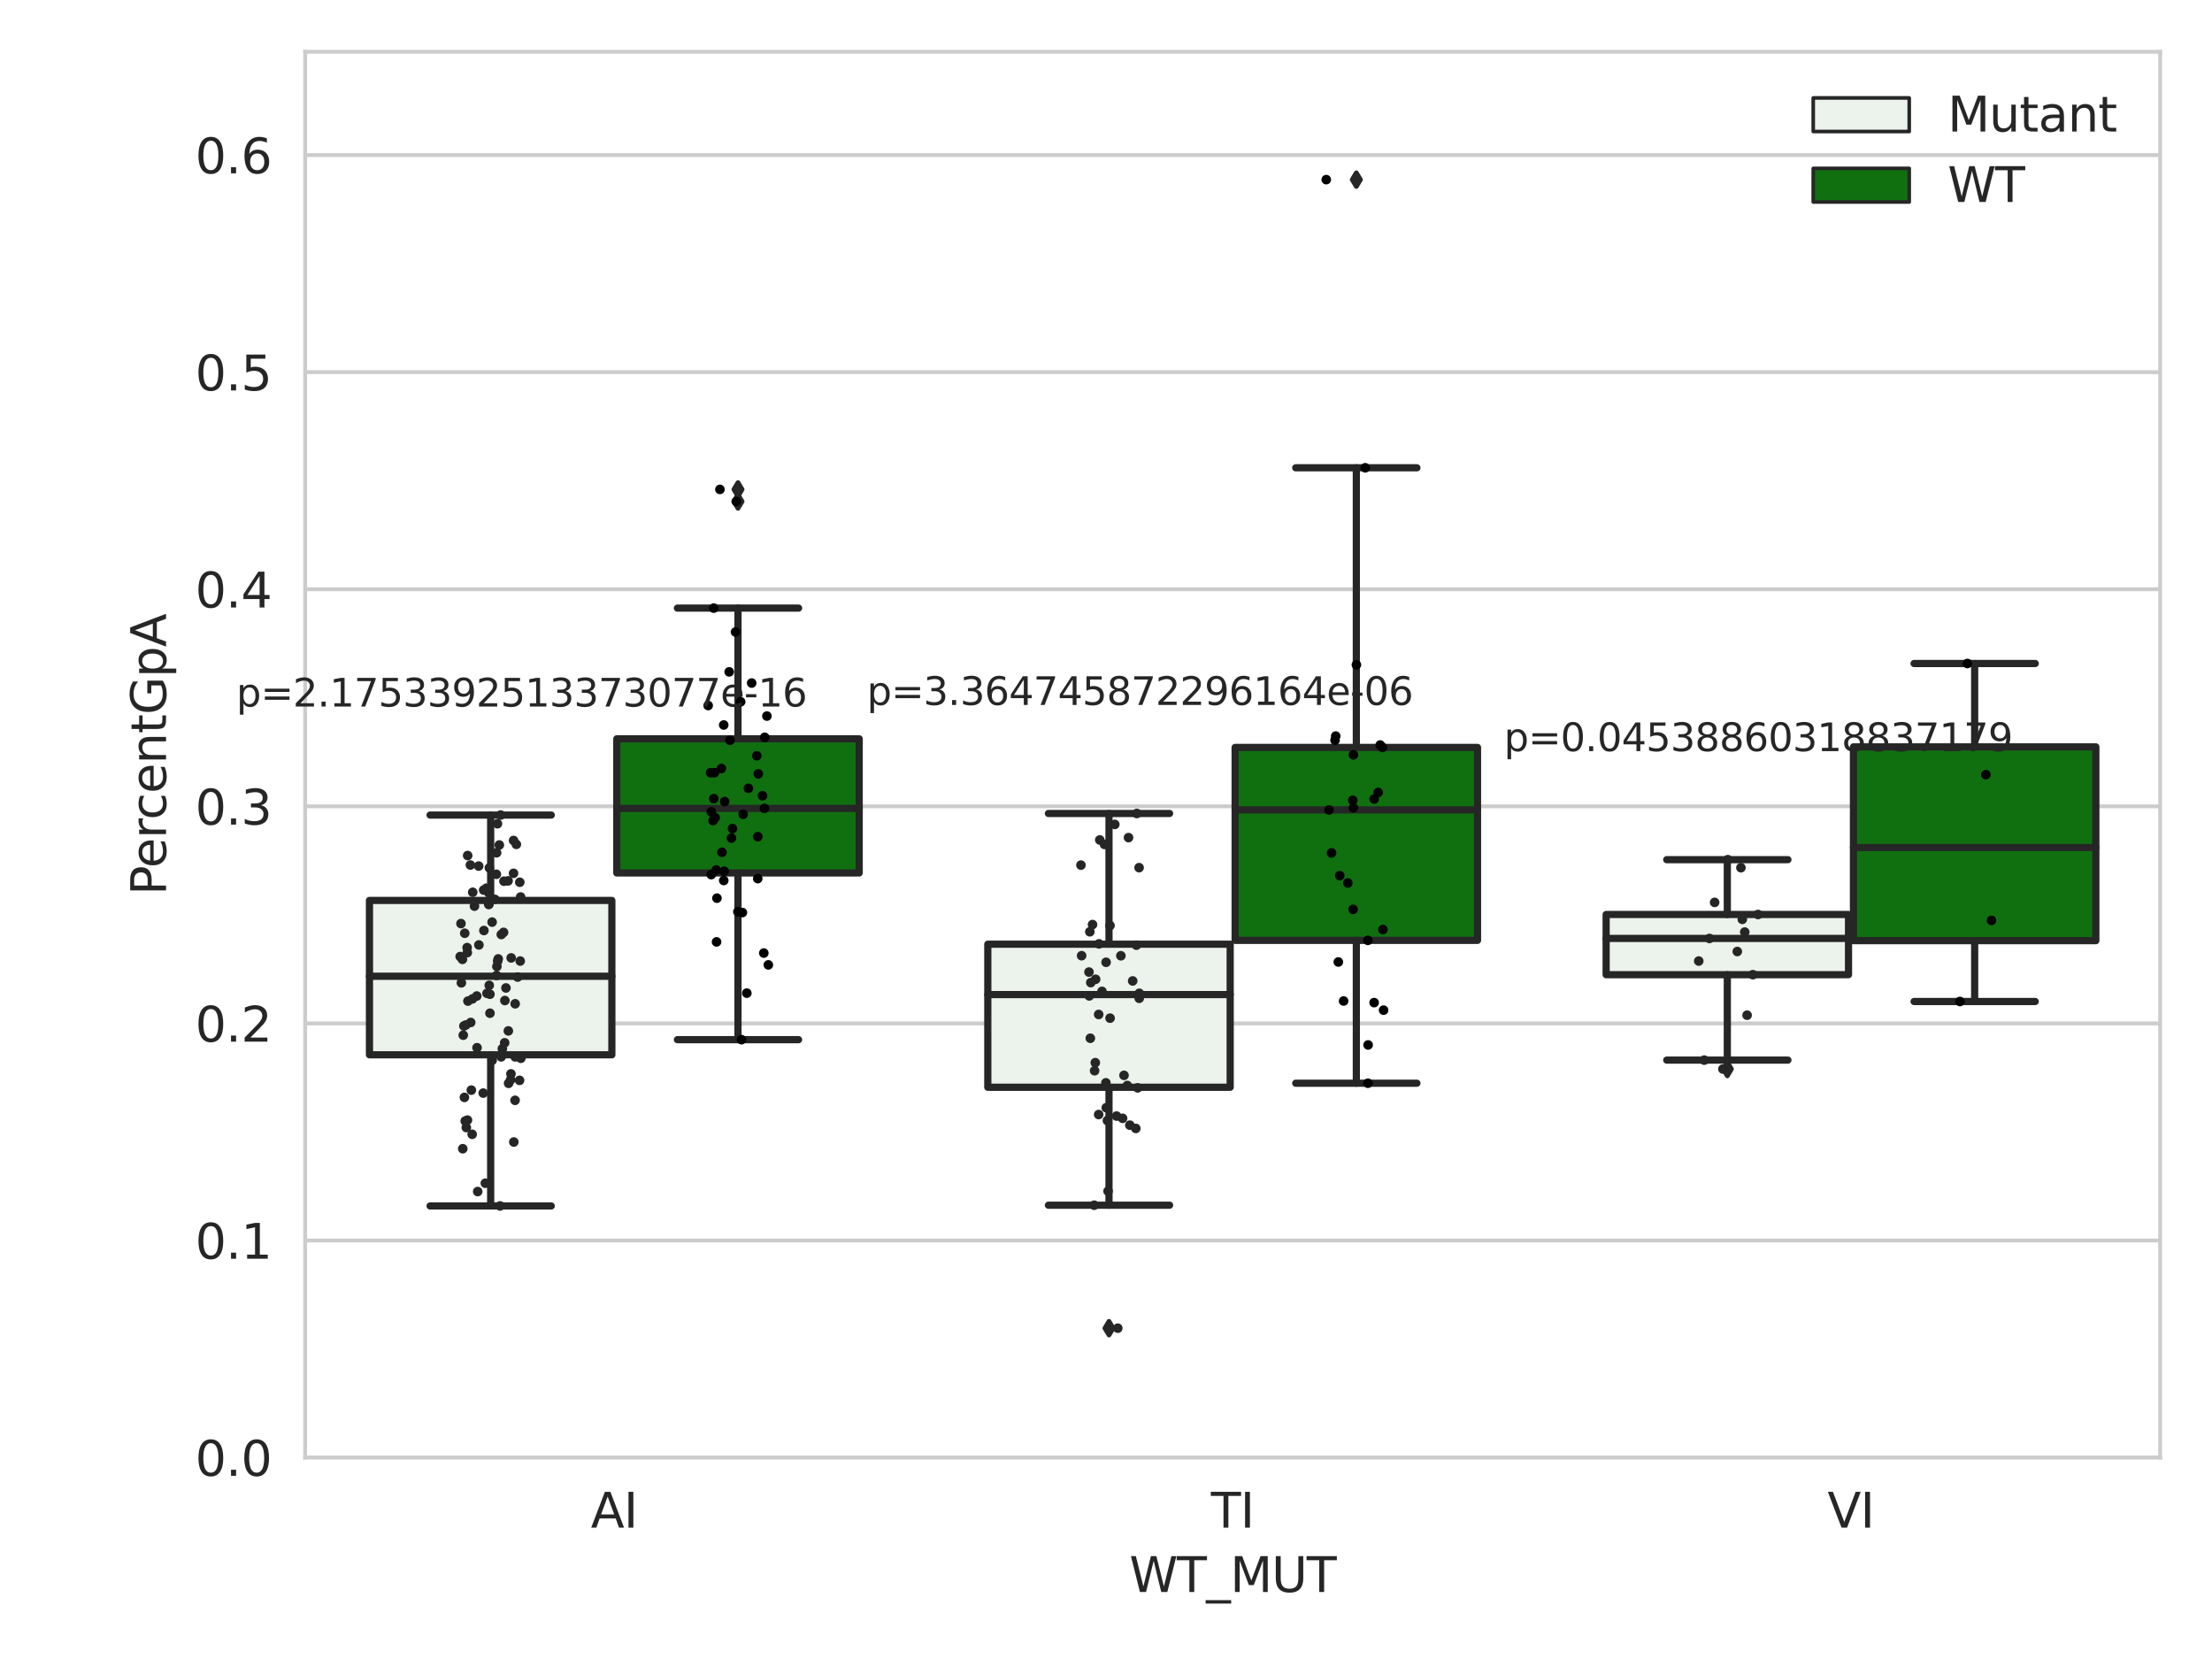 <?xml version="1.0" encoding="utf-8" standalone="no"?>
<!DOCTYPE svg PUBLIC "-//W3C//DTD SVG 1.1//EN"
  "http://www.w3.org/Graphics/SVG/1.1/DTD/svg11.dtd">
<svg xmlns:xlink="http://www.w3.org/1999/xlink" width="460.8pt" height="345.6pt" viewBox="0 0 460.8 345.6" xmlns="http://www.w3.org/2000/svg" version="1.1">
 <defs>
  <style type="text/css">*{stroke-linejoin: round; stroke-linecap: butt}</style>
 </defs>
 <g id="figure_1">
  <g id="patch_1">
   <path d="M 0 345.6 
L 460.8 345.6 
L 460.8 0 
L 0 0 
z
" style="fill: #ffffff"/>
  </g>
  <g id="axes_1">
   <g id="patch_2">
    <path d="M 63.571 303.64 
L 450 303.64 
L 450 10.8 
L 63.571 10.8 
z
" style="fill: #ffffff"/>
   </g>
   <g id="matplotlib.axis_1">
    <g id="xtick_1">
     <g id="text_1">
      <!-- AI -->
      <g style="fill: #262626" transform="translate(123.081 318.238)scale(0.1 -0.1)">
       <defs>
        <path id="DejaVuSans-41" d="M 2188 4044 
L 1331 1722 
L 3047 1722 
L 2188 4044 
z
M 1831 4666 
L 2547 4666 
L 4325 0 
L 3669 0 
L 3244 1197 
L 1141 1197 
L 716 0 
L 50 0 
L 1831 4666 
z
" transform="scale(0.016)"/>
        <path id="DejaVuSans-49" d="M 628 4666 
L 1259 4666 
L 1259 0 
L 628 0 
L 628 4666 
z
" transform="scale(0.016)"/>
       </defs>
       <use xlink:href="#DejaVuSans-41"/>
       <use xlink:href="#DejaVuSans-49" x="68.408"/>
      </g>
     </g>
    </g>
    <g id="xtick_2">
     <g id="text_2">
      <!-- TI -->
      <g style="fill: #262626" transform="translate(252.257 318.238)scale(0.1 -0.1)">
       <defs>
        <path id="DejaVuSans-54" d="M -19 4666 
L 3928 4666 
L 3928 4134 
L 2272 4134 
L 2272 0 
L 1638 0 
L 1638 4134 
L -19 4134 
L -19 4666 
z
" transform="scale(0.016)"/>
       </defs>
       <use xlink:href="#DejaVuSans-54"/>
       <use xlink:href="#DejaVuSans-49" x="61.084"/>
      </g>
     </g>
    </g>
    <g id="xtick_3">
     <g id="text_3">
      <!-- VI -->
      <g style="fill: #262626" transform="translate(380.7 318.238)scale(0.1 -0.1)">
       <defs>
        <path id="DejaVuSans-56" d="M 1831 0 
L 50 4666 
L 709 4666 
L 2188 738 
L 3669 4666 
L 4325 4666 
L 2547 0 
L 1831 0 
z
" transform="scale(0.016)"/>
       </defs>
       <use xlink:href="#DejaVuSans-56"/>
       <use xlink:href="#DejaVuSans-49" x="68.408"/>
      </g>
     </g>
    </g>
    <g id="text_4">
     <!-- WT_MUT -->
     <g style="fill: #262626" transform="translate(235.261 331.638)scale(0.1 -0.1)">
      <defs>
       <path id="DejaVuSans-57" d="M 213 4666 
L 850 4666 
L 1831 722 
L 2809 4666 
L 3519 4666 
L 4500 722 
L 5478 4666 
L 6119 4666 
L 4947 0 
L 4153 0 
L 3169 4050 
L 2175 0 
L 1381 0 
L 213 4666 
z
" transform="scale(0.016)"/>
       <path id="DejaVuSans-5f" d="M 3263 -1063 
L 3263 -1509 
L -63 -1509 
L -63 -1063 
L 3263 -1063 
z
" transform="scale(0.016)"/>
       <path id="DejaVuSans-4d" d="M 628 4666 
L 1569 4666 
L 2759 1491 
L 3956 4666 
L 4897 4666 
L 4897 0 
L 4281 0 
L 4281 4097 
L 3078 897 
L 2444 897 
L 1241 4097 
L 1241 0 
L 628 0 
L 628 4666 
z
" transform="scale(0.016)"/>
       <path id="DejaVuSans-55" d="M 556 4666 
L 1191 4666 
L 1191 1831 
Q 1191 1081 1462 751 
Q 1734 422 2344 422 
Q 2950 422 3222 751 
Q 3494 1081 3494 1831 
L 3494 4666 
L 4128 4666 
L 4128 1753 
Q 4128 841 3676 375 
Q 3225 -91 2344 -91 
Q 1459 -91 1007 375 
Q 556 841 556 1753 
L 556 4666 
z
" transform="scale(0.016)"/>
      </defs>
      <use xlink:href="#DejaVuSans-57"/>
      <use xlink:href="#DejaVuSans-54" x="98.877"/>
      <use xlink:href="#DejaVuSans-5f" x="159.961"/>
      <use xlink:href="#DejaVuSans-4d" x="209.961"/>
      <use xlink:href="#DejaVuSans-55" x="296.24"/>
      <use xlink:href="#DejaVuSans-54" x="369.434"/>
     </g>
    </g>
   </g>
   <g id="matplotlib.axis_2">
    <g id="ytick_1">
     <g id="line2d_1">
      <path d="M 63.571 303.64 
L 450 303.64 
" clip-path="url(#pa6bbcc8ba8)" style="fill: none; stroke: #cccccc; stroke-width: 0.8; stroke-linecap: round"/>
     </g>
     <g id="text_5">
      <!-- 0.0 -->
      <g style="fill: #262626" transform="translate(40.668 307.439)scale(0.1 -0.1)">
       <defs>
        <path id="DejaVuSans-30" d="M 2034 4250 
Q 1547 4250 1301 3770 
Q 1056 3291 1056 2328 
Q 1056 1369 1301 889 
Q 1547 409 2034 409 
Q 2525 409 2770 889 
Q 3016 1369 3016 2328 
Q 3016 3291 2770 3770 
Q 2525 4250 2034 4250 
z
M 2034 4750 
Q 2819 4750 3233 4129 
Q 3647 3509 3647 2328 
Q 3647 1150 3233 529 
Q 2819 -91 2034 -91 
Q 1250 -91 836 529 
Q 422 1150 422 2328 
Q 422 3509 836 4129 
Q 1250 4750 2034 4750 
z
" transform="scale(0.016)"/>
        <path id="DejaVuSans-2e" d="M 684 794 
L 1344 794 
L 1344 0 
L 684 0 
L 684 794 
z
" transform="scale(0.016)"/>
       </defs>
       <use xlink:href="#DejaVuSans-30"/>
       <use xlink:href="#DejaVuSans-2e" x="63.623"/>
       <use xlink:href="#DejaVuSans-30" x="95.41"/>
      </g>
     </g>
    </g>
    <g id="ytick_2">
     <g id="line2d_2">
      <path d="M 63.571 258.418 
L 450 258.418 
" clip-path="url(#pa6bbcc8ba8)" style="fill: none; stroke: #cccccc; stroke-width: 0.8; stroke-linecap: round"/>
     </g>
     <g id="text_6">
      <!-- 0.1 -->
      <g style="fill: #262626" transform="translate(40.668 262.218)scale(0.1 -0.1)">
       <defs>
        <path id="DejaVuSans-31" d="M 794 531 
L 1825 531 
L 1825 4091 
L 703 3866 
L 703 4441 
L 1819 4666 
L 2450 4666 
L 2450 531 
L 3481 531 
L 3481 0 
L 794 0 
L 794 531 
z
" transform="scale(0.016)"/>
       </defs>
       <use xlink:href="#DejaVuSans-30"/>
       <use xlink:href="#DejaVuSans-2e" x="63.623"/>
       <use xlink:href="#DejaVuSans-31" x="95.41"/>
      </g>
     </g>
    </g>
    <g id="ytick_3">
     <g id="line2d_3">
      <path d="M 63.571 213.197 
L 450 213.197 
" clip-path="url(#pa6bbcc8ba8)" style="fill: none; stroke: #cccccc; stroke-width: 0.8; stroke-linecap: round"/>
     </g>
     <g id="text_7">
      <!-- 0.2 -->
      <g style="fill: #262626" transform="translate(40.668 216.996)scale(0.1 -0.1)">
       <defs>
        <path id="DejaVuSans-32" d="M 1228 531 
L 3431 531 
L 3431 0 
L 469 0 
L 469 531 
Q 828 903 1448 1529 
Q 2069 2156 2228 2338 
Q 2531 2678 2651 2914 
Q 2772 3150 2772 3378 
Q 2772 3750 2511 3984 
Q 2250 4219 1831 4219 
Q 1534 4219 1204 4116 
Q 875 4013 500 3803 
L 500 4441 
Q 881 4594 1212 4672 
Q 1544 4750 1819 4750 
Q 2544 4750 2975 4387 
Q 3406 4025 3406 3419 
Q 3406 3131 3298 2873 
Q 3191 2616 2906 2266 
Q 2828 2175 2409 1742 
Q 1991 1309 1228 531 
z
" transform="scale(0.016)"/>
       </defs>
       <use xlink:href="#DejaVuSans-30"/>
       <use xlink:href="#DejaVuSans-2e" x="63.623"/>
       <use xlink:href="#DejaVuSans-32" x="95.41"/>
      </g>
     </g>
    </g>
    <g id="ytick_4">
     <g id="line2d_4">
      <path d="M 63.571 167.975 
L 450 167.975 
" clip-path="url(#pa6bbcc8ba8)" style="fill: none; stroke: #cccccc; stroke-width: 0.8; stroke-linecap: round"/>
     </g>
     <g id="text_8">
      <!-- 0.3 -->
      <g style="fill: #262626" transform="translate(40.668 171.775)scale(0.1 -0.1)">
       <defs>
        <path id="DejaVuSans-33" d="M 2597 2516 
Q 3050 2419 3304 2112 
Q 3559 1806 3559 1356 
Q 3559 666 3084 287 
Q 2609 -91 1734 -91 
Q 1441 -91 1130 -33 
Q 819 25 488 141 
L 488 750 
Q 750 597 1062 519 
Q 1375 441 1716 441 
Q 2309 441 2620 675 
Q 2931 909 2931 1356 
Q 2931 1769 2642 2001 
Q 2353 2234 1838 2234 
L 1294 2234 
L 1294 2753 
L 1863 2753 
Q 2328 2753 2575 2939 
Q 2822 3125 2822 3475 
Q 2822 3834 2567 4026 
Q 2313 4219 1838 4219 
Q 1578 4219 1281 4162 
Q 984 4106 628 3988 
L 628 4550 
Q 988 4650 1302 4700 
Q 1616 4750 1894 4750 
Q 2613 4750 3031 4423 
Q 3450 4097 3450 3541 
Q 3450 3153 3228 2886 
Q 3006 2619 2597 2516 
z
" transform="scale(0.016)"/>
       </defs>
       <use xlink:href="#DejaVuSans-30"/>
       <use xlink:href="#DejaVuSans-2e" x="63.623"/>
       <use xlink:href="#DejaVuSans-33" x="95.41"/>
      </g>
     </g>
    </g>
    <g id="ytick_5">
     <g id="line2d_5">
      <path d="M 63.571 122.754 
L 450 122.754 
" clip-path="url(#pa6bbcc8ba8)" style="fill: none; stroke: #cccccc; stroke-width: 0.8; stroke-linecap: round"/>
     </g>
     <g id="text_9">
      <!-- 0.4 -->
      <g style="fill: #262626" transform="translate(40.668 126.553)scale(0.1 -0.1)">
       <defs>
        <path id="DejaVuSans-34" d="M 2419 4116 
L 825 1625 
L 2419 1625 
L 2419 4116 
z
M 2253 4666 
L 3047 4666 
L 3047 1625 
L 3713 1625 
L 3713 1100 
L 3047 1100 
L 3047 0 
L 2419 0 
L 2419 1100 
L 313 1100 
L 313 1709 
L 2253 4666 
z
" transform="scale(0.016)"/>
       </defs>
       <use xlink:href="#DejaVuSans-30"/>
       <use xlink:href="#DejaVuSans-2e" x="63.623"/>
       <use xlink:href="#DejaVuSans-34" x="95.41"/>
      </g>
     </g>
    </g>
    <g id="ytick_6">
     <g id="line2d_6">
      <path d="M 63.571 77.532 
L 450 77.532 
" clip-path="url(#pa6bbcc8ba8)" style="fill: none; stroke: #cccccc; stroke-width: 0.8; stroke-linecap: round"/>
     </g>
     <g id="text_10">
      <!-- 0.5 -->
      <g style="fill: #262626" transform="translate(40.668 81.332)scale(0.1 -0.1)">
       <defs>
        <path id="DejaVuSans-35" d="M 691 4666 
L 3169 4666 
L 3169 4134 
L 1269 4134 
L 1269 2991 
Q 1406 3038 1543 3061 
Q 1681 3084 1819 3084 
Q 2600 3084 3056 2656 
Q 3513 2228 3513 1497 
Q 3513 744 3044 326 
Q 2575 -91 1722 -91 
Q 1428 -91 1123 -41 
Q 819 9 494 109 
L 494 744 
Q 775 591 1075 516 
Q 1375 441 1709 441 
Q 2250 441 2565 725 
Q 2881 1009 2881 1497 
Q 2881 1984 2565 2268 
Q 2250 2553 1709 2553 
Q 1456 2553 1204 2497 
Q 953 2441 691 2322 
L 691 4666 
z
" transform="scale(0.016)"/>
       </defs>
       <use xlink:href="#DejaVuSans-30"/>
       <use xlink:href="#DejaVuSans-2e" x="63.623"/>
       <use xlink:href="#DejaVuSans-35" x="95.41"/>
      </g>
     </g>
    </g>
    <g id="ytick_7">
     <g id="line2d_7">
      <path d="M 63.571 32.311 
L 450 32.311 
" clip-path="url(#pa6bbcc8ba8)" style="fill: none; stroke: #cccccc; stroke-width: 0.8; stroke-linecap: round"/>
     </g>
     <g id="text_11">
      <!-- 0.6 -->
      <g style="fill: #262626" transform="translate(40.668 36.11)scale(0.1 -0.1)">
       <defs>
        <path id="DejaVuSans-36" d="M 2113 2584 
Q 1688 2584 1439 2293 
Q 1191 2003 1191 1497 
Q 1191 994 1439 701 
Q 1688 409 2113 409 
Q 2538 409 2786 701 
Q 3034 994 3034 1497 
Q 3034 2003 2786 2293 
Q 2538 2584 2113 2584 
z
M 3366 4563 
L 3366 3988 
Q 3128 4100 2886 4159 
Q 2644 4219 2406 4219 
Q 1781 4219 1451 3797 
Q 1122 3375 1075 2522 
Q 1259 2794 1537 2939 
Q 1816 3084 2150 3084 
Q 2853 3084 3261 2657 
Q 3669 2231 3669 1497 
Q 3669 778 3244 343 
Q 2819 -91 2113 -91 
Q 1303 -91 875 529 
Q 447 1150 447 2328 
Q 447 3434 972 4092 
Q 1497 4750 2381 4750 
Q 2619 4750 2861 4703 
Q 3103 4656 3366 4563 
z
" transform="scale(0.016)"/>
       </defs>
       <use xlink:href="#DejaVuSans-30"/>
       <use xlink:href="#DejaVuSans-2e" x="63.623"/>
       <use xlink:href="#DejaVuSans-36" x="95.41"/>
      </g>
     </g>
    </g>
    <g id="text_12">
     <!-- PercentGpA -->
     <g style="fill: #262626" transform="translate(34.588 186.497)rotate(-90)scale(0.1 -0.1)">
      <defs>
       <path id="DejaVuSans-50" d="M 1259 4147 
L 1259 2394 
L 2053 2394 
Q 2494 2394 2734 2622 
Q 2975 2850 2975 3272 
Q 2975 3691 2734 3919 
Q 2494 4147 2053 4147 
L 1259 4147 
z
M 628 4666 
L 2053 4666 
Q 2838 4666 3239 4311 
Q 3641 3956 3641 3272 
Q 3641 2581 3239 2228 
Q 2838 1875 2053 1875 
L 1259 1875 
L 1259 0 
L 628 0 
L 628 4666 
z
" transform="scale(0.016)"/>
       <path id="DejaVuSans-65" d="M 3597 1894 
L 3597 1613 
L 953 1613 
Q 991 1019 1311 708 
Q 1631 397 2203 397 
Q 2534 397 2845 478 
Q 3156 559 3463 722 
L 3463 178 
Q 3153 47 2828 -22 
Q 2503 -91 2169 -91 
Q 1331 -91 842 396 
Q 353 884 353 1716 
Q 353 2575 817 3079 
Q 1281 3584 2069 3584 
Q 2775 3584 3186 3129 
Q 3597 2675 3597 1894 
z
M 3022 2063 
Q 3016 2534 2758 2815 
Q 2500 3097 2075 3097 
Q 1594 3097 1305 2825 
Q 1016 2553 972 2059 
L 3022 2063 
z
" transform="scale(0.016)"/>
       <path id="DejaVuSans-72" d="M 2631 2963 
Q 2534 3019 2420 3045 
Q 2306 3072 2169 3072 
Q 1681 3072 1420 2755 
Q 1159 2438 1159 1844 
L 1159 0 
L 581 0 
L 581 3500 
L 1159 3500 
L 1159 2956 
Q 1341 3275 1631 3429 
Q 1922 3584 2338 3584 
Q 2397 3584 2469 3576 
Q 2541 3569 2628 3553 
L 2631 2963 
z
" transform="scale(0.016)"/>
       <path id="DejaVuSans-63" d="M 3122 3366 
L 3122 2828 
Q 2878 2963 2633 3030 
Q 2388 3097 2138 3097 
Q 1578 3097 1268 2742 
Q 959 2388 959 1747 
Q 959 1106 1268 751 
Q 1578 397 2138 397 
Q 2388 397 2633 464 
Q 2878 531 3122 666 
L 3122 134 
Q 2881 22 2623 -34 
Q 2366 -91 2075 -91 
Q 1284 -91 818 406 
Q 353 903 353 1747 
Q 353 2603 823 3093 
Q 1294 3584 2113 3584 
Q 2378 3584 2631 3529 
Q 2884 3475 3122 3366 
z
" transform="scale(0.016)"/>
       <path id="DejaVuSans-6e" d="M 3513 2113 
L 3513 0 
L 2938 0 
L 2938 2094 
Q 2938 2591 2744 2837 
Q 2550 3084 2163 3084 
Q 1697 3084 1428 2787 
Q 1159 2491 1159 1978 
L 1159 0 
L 581 0 
L 581 3500 
L 1159 3500 
L 1159 2956 
Q 1366 3272 1645 3428 
Q 1925 3584 2291 3584 
Q 2894 3584 3203 3211 
Q 3513 2838 3513 2113 
z
" transform="scale(0.016)"/>
       <path id="DejaVuSans-74" d="M 1172 4494 
L 1172 3500 
L 2356 3500 
L 2356 3053 
L 1172 3053 
L 1172 1153 
Q 1172 725 1289 603 
Q 1406 481 1766 481 
L 2356 481 
L 2356 0 
L 1766 0 
Q 1100 0 847 248 
Q 594 497 594 1153 
L 594 3053 
L 172 3053 
L 172 3500 
L 594 3500 
L 594 4494 
L 1172 4494 
z
" transform="scale(0.016)"/>
       <path id="DejaVuSans-47" d="M 3809 666 
L 3809 1919 
L 2778 1919 
L 2778 2438 
L 4434 2438 
L 4434 434 
Q 4069 175 3628 42 
Q 3188 -91 2688 -91 
Q 1594 -91 976 548 
Q 359 1188 359 2328 
Q 359 3472 976 4111 
Q 1594 4750 2688 4750 
Q 3144 4750 3555 4637 
Q 3966 4525 4313 4306 
L 4313 3634 
Q 3963 3931 3569 4081 
Q 3175 4231 2741 4231 
Q 1884 4231 1454 3753 
Q 1025 3275 1025 2328 
Q 1025 1384 1454 906 
Q 1884 428 2741 428 
Q 3075 428 3337 486 
Q 3600 544 3809 666 
z
" transform="scale(0.016)"/>
       <path id="DejaVuSans-70" d="M 1159 525 
L 1159 -1331 
L 581 -1331 
L 581 3500 
L 1159 3500 
L 1159 2969 
Q 1341 3281 1617 3432 
Q 1894 3584 2278 3584 
Q 2916 3584 3314 3078 
Q 3713 2572 3713 1747 
Q 3713 922 3314 415 
Q 2916 -91 2278 -91 
Q 1894 -91 1617 61 
Q 1341 213 1159 525 
z
M 3116 1747 
Q 3116 2381 2855 2742 
Q 2594 3103 2138 3103 
Q 1681 3103 1420 2742 
Q 1159 2381 1159 1747 
Q 1159 1113 1420 752 
Q 1681 391 2138 391 
Q 2594 391 2855 752 
Q 3116 1113 3116 1747 
z
" transform="scale(0.016)"/>
      </defs>
      <use xlink:href="#DejaVuSans-50"/>
      <use xlink:href="#DejaVuSans-65" x="56.678"/>
      <use xlink:href="#DejaVuSans-72" x="118.201"/>
      <use xlink:href="#DejaVuSans-63" x="157.064"/>
      <use xlink:href="#DejaVuSans-65" x="212.045"/>
      <use xlink:href="#DejaVuSans-6e" x="273.568"/>
      <use xlink:href="#DejaVuSans-74" x="336.947"/>
      <use xlink:href="#DejaVuSans-47" x="376.156"/>
      <use xlink:href="#DejaVuSans-70" x="453.646"/>
      <use xlink:href="#DejaVuSans-41" x="517.123"/>
     </g>
    </g>
   </g>
   <g id="patch_3">
    <path d="M 76.967 219.737 
L 127.461 219.737 
L 127.461 187.578 
L 76.967 187.578 
L 76.967 219.737 
z
" clip-path="url(#pa6bbcc8ba8)" style="fill: #ecf2ec; stroke: #262626; stroke-width: 1.5; stroke-linejoin: miter"/>
   </g>
   <g id="patch_4">
    <path d="M 128.491 181.853 
L 178.985 181.853 
L 178.985 153.909 
L 128.491 153.909 
L 128.491 181.853 
z
" clip-path="url(#pa6bbcc8ba8)" style="fill: #107010; stroke: #262626; stroke-width: 1.5; stroke-linejoin: miter"/>
   </g>
   <g id="patch_5">
    <path d="M 205.777 226.499 
L 256.27 226.499 
L 256.27 196.691 
L 205.777 196.691 
L 205.777 226.499 
z
" clip-path="url(#pa6bbcc8ba8)" style="fill: #ecf2ec; stroke: #262626; stroke-width: 1.5; stroke-linejoin: miter"/>
   </g>
   <g id="patch_6">
    <path d="M 257.301 195.895 
L 307.794 195.895 
L 307.794 155.703 
L 257.301 155.703 
L 257.301 195.895 
z
" clip-path="url(#pa6bbcc8ba8)" style="fill: #107010; stroke: #262626; stroke-width: 1.5; stroke-linejoin: miter"/>
   </g>
   <g id="patch_7">
    <path d="M 334.587 203.044 
L 385.08 203.044 
L 385.08 190.506 
L 334.587 190.506 
L 334.587 203.044 
z
" clip-path="url(#pa6bbcc8ba8)" style="fill: #ecf2ec; stroke: #262626; stroke-width: 1.5; stroke-linejoin: miter"/>
   </g>
   <g id="patch_8">
    <path d="M 386.11 195.962 
L 436.604 195.962 
L 436.604 155.586 
L 386.11 155.586 
L 386.11 195.962 
z
" clip-path="url(#pa6bbcc8ba8)" style="fill: #107010; stroke: #262626; stroke-width: 1.5; stroke-linejoin: miter"/>
   </g>
   <g id="patch_9">
    <path d="M 127.976 303.64 
L 127.976 303.64 
L 127.976 303.64 
L 127.976 303.64 
z
" clip-path="url(#pa6bbcc8ba8)" style="fill: #ecf2ec; stroke: #262626; stroke-width: 0.75; stroke-linejoin: miter"/>
   </g>
   <g id="patch_10">
    <path d="M 127.976 303.64 
L 127.976 303.64 
L 127.976 303.64 
L 127.976 303.64 
z
" clip-path="url(#pa6bbcc8ba8)" style="fill: #107010; stroke: #262626; stroke-width: 0.75; stroke-linejoin: miter"/>
   </g>
   <g id="PathCollection_1"/>
   <g id="PathCollection_2"/>
   <g id="line2d_8">
    <path d="M 102.214 219.737 
L 102.214 251.221 
" clip-path="url(#pa6bbcc8ba8)" style="fill: none; stroke: #262626; stroke-width: 1.5; stroke-linecap: round"/>
   </g>
   <g id="line2d_9">
    <path d="M 102.214 187.578 
L 102.214 169.792 
" clip-path="url(#pa6bbcc8ba8)" style="fill: none; stroke: #262626; stroke-width: 1.5; stroke-linecap: round"/>
   </g>
   <g id="line2d_10">
    <path d="M 89.591 251.221 
L 114.837 251.221 
" clip-path="url(#pa6bbcc8ba8)" style="fill: none; stroke: #262626; stroke-width: 1.5; stroke-linecap: round"/>
   </g>
   <g id="line2d_11">
    <path d="M 89.591 169.792 
L 114.837 169.792 
" clip-path="url(#pa6bbcc8ba8)" style="fill: none; stroke: #262626; stroke-width: 1.5; stroke-linecap: round"/>
   </g>
   <g id="line2d_12"/>
   <g id="line2d_13">
    <path d="M 153.738 181.853 
L 153.738 216.582 
" clip-path="url(#pa6bbcc8ba8)" style="fill: none; stroke: #262626; stroke-width: 1.5; stroke-linecap: round"/>
   </g>
   <g id="line2d_14">
    <path d="M 153.738 153.909 
L 153.738 126.681 
" clip-path="url(#pa6bbcc8ba8)" style="fill: none; stroke: #262626; stroke-width: 1.5; stroke-linecap: round"/>
   </g>
   <g id="line2d_15">
    <path d="M 141.115 216.582 
L 166.361 216.582 
" clip-path="url(#pa6bbcc8ba8)" style="fill: none; stroke: #262626; stroke-width: 1.5; stroke-linecap: round"/>
   </g>
   <g id="line2d_16">
    <path d="M 141.115 126.681 
L 166.361 126.681 
" clip-path="url(#pa6bbcc8ba8)" style="fill: none; stroke: #262626; stroke-width: 1.5; stroke-linecap: round"/>
   </g>
   <g id="line2d_17">
    <defs>
     <path id="m05014188d9" d="M -0 1.414 
L 0.849 0 
L 0 -1.414 
L -0.849 -0 
z
" style="stroke: #262626; stroke-linejoin: miter"/>
    </defs>
    <g clip-path="url(#pa6bbcc8ba8)">
     <use xlink:href="#m05014188d9" x="153.738" y="104.471" style="fill: #262626; stroke: #262626; stroke-linejoin: miter"/>
     <use xlink:href="#m05014188d9" x="153.738" y="101.953" style="fill: #262626; stroke: #262626; stroke-linejoin: miter"/>
    </g>
   </g>
   <g id="line2d_18">
    <path d="M 231.024 226.499 
L 231.024 251.065 
" clip-path="url(#pa6bbcc8ba8)" style="fill: none; stroke: #262626; stroke-width: 1.5; stroke-linecap: round"/>
   </g>
   <g id="line2d_19">
    <path d="M 231.024 196.691 
L 231.024 169.462 
" clip-path="url(#pa6bbcc8ba8)" style="fill: none; stroke: #262626; stroke-width: 1.5; stroke-linecap: round"/>
   </g>
   <g id="line2d_20">
    <path d="M 218.4 251.065 
L 243.647 251.065 
" clip-path="url(#pa6bbcc8ba8)" style="fill: none; stroke: #262626; stroke-width: 1.5; stroke-linecap: round"/>
   </g>
   <g id="line2d_21">
    <path d="M 218.4 169.462 
L 243.647 169.462 
" clip-path="url(#pa6bbcc8ba8)" style="fill: none; stroke: #262626; stroke-width: 1.5; stroke-linecap: round"/>
   </g>
   <g id="line2d_22">
    <g clip-path="url(#pa6bbcc8ba8)">
     <use xlink:href="#m05014188d9" x="231.024" y="276.684" style="fill: #262626; stroke: #262626; stroke-linejoin: miter"/>
    </g>
   </g>
   <g id="line2d_23">
    <path d="M 282.548 195.895 
L 282.548 225.652 
" clip-path="url(#pa6bbcc8ba8)" style="fill: none; stroke: #262626; stroke-width: 1.5; stroke-linecap: round"/>
   </g>
   <g id="line2d_24">
    <path d="M 282.548 155.703 
L 282.548 97.449 
" clip-path="url(#pa6bbcc8ba8)" style="fill: none; stroke: #262626; stroke-width: 1.5; stroke-linecap: round"/>
   </g>
   <g id="line2d_25">
    <path d="M 269.924 225.652 
L 295.171 225.652 
" clip-path="url(#pa6bbcc8ba8)" style="fill: none; stroke: #262626; stroke-width: 1.5; stroke-linecap: round"/>
   </g>
   <g id="line2d_26">
    <path d="M 269.924 97.449 
L 295.171 97.449 
" clip-path="url(#pa6bbcc8ba8)" style="fill: none; stroke: #262626; stroke-width: 1.5; stroke-linecap: round"/>
   </g>
   <g id="line2d_27">
    <g clip-path="url(#pa6bbcc8ba8)">
     <use xlink:href="#m05014188d9" x="282.548" y="37.422" style="fill: #262626; stroke: #262626; stroke-linejoin: miter"/>
    </g>
   </g>
   <g id="line2d_28">
    <path d="M 359.833 203.044 
L 359.833 220.843 
" clip-path="url(#pa6bbcc8ba8)" style="fill: none; stroke: #262626; stroke-width: 1.5; stroke-linecap: round"/>
   </g>
   <g id="line2d_29">
    <path d="M 359.833 190.506 
L 359.833 179.081 
" clip-path="url(#pa6bbcc8ba8)" style="fill: none; stroke: #262626; stroke-width: 1.5; stroke-linecap: round"/>
   </g>
   <g id="line2d_30">
    <path d="M 347.21 220.843 
L 372.457 220.843 
" clip-path="url(#pa6bbcc8ba8)" style="fill: none; stroke: #262626; stroke-width: 1.5; stroke-linecap: round"/>
   </g>
   <g id="line2d_31">
    <path d="M 347.21 179.081 
L 372.457 179.081 
" clip-path="url(#pa6bbcc8ba8)" style="fill: none; stroke: #262626; stroke-width: 1.5; stroke-linecap: round"/>
   </g>
   <g id="line2d_32">
    <g clip-path="url(#pa6bbcc8ba8)">
     <use xlink:href="#m05014188d9" x="359.833" y="222.699" style="fill: #262626; stroke: #262626; stroke-linejoin: miter"/>
    </g>
   </g>
   <g id="line2d_33">
    <path d="M 411.357 195.962 
L 411.357 208.632 
" clip-path="url(#pa6bbcc8ba8)" style="fill: none; stroke: #262626; stroke-width: 1.5; stroke-linecap: round"/>
   </g>
   <g id="line2d_34">
    <path d="M 411.357 155.586 
L 411.357 138.222 
" clip-path="url(#pa6bbcc8ba8)" style="fill: none; stroke: #262626; stroke-width: 1.5; stroke-linecap: round"/>
   </g>
   <g id="line2d_35">
    <path d="M 398.734 208.632 
L 423.98 208.632 
" clip-path="url(#pa6bbcc8ba8)" style="fill: none; stroke: #262626; stroke-width: 1.5; stroke-linecap: round"/>
   </g>
   <g id="line2d_36">
    <path d="M 398.734 138.222 
L 423.98 138.222 
" clip-path="url(#pa6bbcc8ba8)" style="fill: none; stroke: #262626; stroke-width: 1.5; stroke-linecap: round"/>
   </g>
   <g id="line2d_37"/>
   <g id="line2d_38">
    <path d="M 76.967 203.372 
L 127.461 203.372 
" clip-path="url(#pa6bbcc8ba8)" style="fill: none; stroke: #262626; stroke-width: 1.5; stroke-linecap: round"/>
   </g>
   <g id="line2d_39">
    <path d="M 128.491 168.407 
L 178.985 168.407 
" clip-path="url(#pa6bbcc8ba8)" style="fill: none; stroke: #262626; stroke-width: 1.5; stroke-linecap: round"/>
   </g>
   <g id="line2d_40">
    <path d="M 205.777 207.192 
L 256.27 207.192 
" clip-path="url(#pa6bbcc8ba8)" style="fill: none; stroke: #262626; stroke-width: 1.5; stroke-linecap: round"/>
   </g>
   <g id="line2d_41">
    <path d="M 257.301 168.73 
L 307.794 168.73 
" clip-path="url(#pa6bbcc8ba8)" style="fill: none; stroke: #262626; stroke-width: 1.5; stroke-linecap: round"/>
   </g>
   <g id="line2d_42">
    <path d="M 334.587 195.495 
L 385.08 195.495 
" clip-path="url(#pa6bbcc8ba8)" style="fill: none; stroke: #262626; stroke-width: 1.5; stroke-linecap: round"/>
   </g>
   <g id="line2d_43">
    <path d="M 386.11 176.556 
L 436.604 176.556 
" clip-path="url(#pa6bbcc8ba8)" style="fill: none; stroke: #262626; stroke-width: 1.5; stroke-linecap: round"/>
   </g>
   <g id="patch_11">
    <path d="M 63.571 303.64 
L 63.571 10.8 
" style="fill: none; stroke: #cccccc; stroke-width: 0.8; stroke-linejoin: miter; stroke-linecap: square"/>
   </g>
   <g id="patch_12">
    <path d="M 450 303.64 
L 450 10.8 
" style="fill: none; stroke: #cccccc; stroke-width: 0.8; stroke-linejoin: miter; stroke-linecap: square"/>
   </g>
   <g id="patch_13">
    <path d="M 63.571 303.64 
L 450 303.64 
" style="fill: none; stroke: #cccccc; stroke-width: 0.8; stroke-linejoin: miter; stroke-linecap: square"/>
   </g>
   <g id="patch_14">
    <path d="M 63.571 10.8 
L 450 10.8 
" style="fill: none; stroke: #cccccc; stroke-width: 0.8; stroke-linejoin: miter; stroke-linecap: square"/>
   </g>
   <g id="PathCollection_3">
    <defs>
     <path id="C0_0_30b648b63f" d="M 0 1 
C 0.265 1 0.52 0.895 0.707 0.707 
C 0.895 0.52 1 0.265 1 -0 
C 1 -0.265 0.895 -0.52 0.707 -0.707 
C 0.52 -0.895 0.265 -1 0 -1 
C -0.265 -1 -0.52 -0.895 -0.707 -0.707 
C -0.895 -0.52 -1 -0.265 -1 0 
C -1 0.265 -0.895 0.52 -0.707 0.707 
C -0.52 0.895 -0.265 1 0 1 
z
"/>
    </defs>
    <g clip-path="url(#pa6bbcc8ba8)">
     <use xlink:href="#C0_0_30b648b63f" x="98.059" y="213" style="fill: #262626"/>
    </g>
    <g clip-path="url(#pa6bbcc8ba8)">
     <use xlink:href="#C0_0_30b648b63f" x="107.321" y="220.165" style="fill: #262626"/>
    </g>
    <g clip-path="url(#pa6bbcc8ba8)">
     <use xlink:href="#C0_0_30b648b63f" x="104.65" y="218.463" style="fill: #262626"/>
    </g>
    <g clip-path="url(#pa6bbcc8ba8)">
     <use xlink:href="#C0_0_30b648b63f" x="98.841" y="188.764" style="fill: #262626"/>
    </g>
    <g clip-path="url(#pa6bbcc8ba8)">
     <use xlink:href="#C0_0_30b648b63f" x="108.369" y="200.203" style="fill: #262626"/>
    </g>
    <g clip-path="url(#pa6bbcc8ba8)">
     <use xlink:href="#C0_0_30b648b63f" x="108.278" y="183.789" style="fill: #262626"/>
    </g>
    <g clip-path="url(#pa6bbcc8ba8)">
     <use xlink:href="#C0_0_30b648b63f" x="104.178" y="251.221" style="fill: #262626"/>
    </g>
    <g clip-path="url(#pa6bbcc8ba8)">
     <use xlink:href="#C0_0_30b648b63f" x="104.403" y="220.161" style="fill: #262626"/>
    </g>
    <g clip-path="url(#pa6bbcc8ba8)">
     <use xlink:href="#C0_0_30b648b63f" x="105.397" y="205.808" style="fill: #262626"/>
    </g>
    <g clip-path="url(#pa6bbcc8ba8)">
     <use xlink:href="#C0_0_30b648b63f" x="106.438" y="223.707" style="fill: #262626"/>
    </g>
    <g clip-path="url(#pa6bbcc8ba8)">
     <use xlink:href="#C0_0_30b648b63f" x="98.362" y="236.294" style="fill: #262626"/>
    </g>
    <g clip-path="url(#pa6bbcc8ba8)">
     <use xlink:href="#C0_0_30b648b63f" x="97.384" y="233.34" style="fill: #262626"/>
    </g>
    <g clip-path="url(#pa6bbcc8ba8)">
     <use xlink:href="#C0_0_30b648b63f" x="97.992" y="180.198" style="fill: #262626"/>
    </g>
    <g clip-path="url(#pa6bbcc8ba8)">
     <use xlink:href="#C0_0_30b648b63f" x="101.917" y="205.264" style="fill: #262626"/>
    </g>
    <g clip-path="url(#pa6bbcc8ba8)">
     <use xlink:href="#C0_0_30b648b63f" x="106.988" y="175.088" style="fill: #262626"/>
    </g>
    <g clip-path="url(#pa6bbcc8ba8)">
     <use xlink:href="#C0_0_30b648b63f" x="103.514" y="201.329" style="fill: #262626"/>
    </g>
    <g clip-path="url(#pa6bbcc8ba8)">
     <use xlink:href="#C0_0_30b648b63f" x="101.819" y="188.43" style="fill: #262626"/>
    </g>
    <g clip-path="url(#pa6bbcc8ba8)">
     <use xlink:href="#C0_0_30b648b63f" x="104.982" y="183.569" style="fill: #262626"/>
    </g>
    <g clip-path="url(#pa6bbcc8ba8)">
     <use xlink:href="#C0_0_30b648b63f" x="108.235" y="225.057" style="fill: #262626"/>
    </g>
    <g clip-path="url(#pa6bbcc8ba8)">
     <use xlink:href="#C0_0_30b648b63f" x="96.813" y="194.414" style="fill: #262626"/>
    </g>
    <g clip-path="url(#pa6bbcc8ba8)">
     <use xlink:href="#C0_0_30b648b63f" x="96.029" y="192.398" style="fill: #262626"/>
    </g>
    <g clip-path="url(#pa6bbcc8ba8)">
     <use xlink:href="#C0_0_30b648b63f" x="96.639" y="213.732" style="fill: #262626"/>
    </g>
    <g clip-path="url(#pa6bbcc8ba8)">
     <use xlink:href="#C0_0_30b648b63f" x="98.19" y="227.092" style="fill: #262626"/>
    </g>
    <g clip-path="url(#pa6bbcc8ba8)">
     <use xlink:href="#C0_0_30b648b63f" x="107.318" y="209.107" style="fill: #262626"/>
    </g>
    <g clip-path="url(#pa6bbcc8ba8)">
     <use xlink:href="#C0_0_30b648b63f" x="102.058" y="207.116" style="fill: #262626"/>
    </g>
    <g clip-path="url(#pa6bbcc8ba8)">
     <use xlink:href="#C0_0_30b648b63f" x="107.841" y="203.539" style="fill: #262626"/>
    </g>
    <g clip-path="url(#pa6bbcc8ba8)">
     <use xlink:href="#C0_0_30b648b63f" x="102.527" y="220.889" style="fill: #262626"/>
    </g>
    <g clip-path="url(#pa6bbcc8ba8)">
     <use xlink:href="#C0_0_30b648b63f" x="103.79" y="199.756" style="fill: #262626"/>
    </g>
    <g clip-path="url(#pa6bbcc8ba8)">
     <use xlink:href="#C0_0_30b648b63f" x="103.454" y="203.205" style="fill: #262626"/>
    </g>
    <g clip-path="url(#pa6bbcc8ba8)">
     <use xlink:href="#C0_0_30b648b63f" x="97.421" y="178.224" style="fill: #262626"/>
    </g>
    <g clip-path="url(#pa6bbcc8ba8)">
     <use xlink:href="#C0_0_30b648b63f" x="97.041" y="213.528" style="fill: #262626"/>
    </g>
    <g clip-path="url(#pa6bbcc8ba8)">
     <use xlink:href="#C0_0_30b648b63f" x="96.335" y="199.851" style="fill: #262626"/>
    </g>
    <g clip-path="url(#pa6bbcc8ba8)">
     <use xlink:href="#C0_0_30b648b63f" x="105.952" y="225.677" style="fill: #262626"/>
    </g>
    <g clip-path="url(#pa6bbcc8ba8)">
     <use xlink:href="#C0_0_30b648b63f" x="102.517" y="192.093" style="fill: #262626"/>
    </g>
    <g clip-path="url(#pa6bbcc8ba8)">
     <use xlink:href="#C0_0_30b648b63f" x="101.451" y="206.929" style="fill: #262626"/>
    </g>
    <g clip-path="url(#pa6bbcc8ba8)">
     <use xlink:href="#C0_0_30b648b63f" x="104.286" y="169.792" style="fill: #262626"/>
    </g>
    <g clip-path="url(#pa6bbcc8ba8)">
     <use xlink:href="#C0_0_30b648b63f" x="97.48" y="208.544" style="fill: #262626"/>
    </g>
    <g clip-path="url(#pa6bbcc8ba8)">
     <use xlink:href="#C0_0_30b648b63f" x="103.4" y="182.124" style="fill: #262626"/>
    </g>
    <g clip-path="url(#pa6bbcc8ba8)">
     <use xlink:href="#C0_0_30b648b63f" x="106.488" y="199.547" style="fill: #262626"/>
    </g>
    <g clip-path="url(#pa6bbcc8ba8)">
     <use xlink:href="#C0_0_30b648b63f" x="103.083" y="187.352" style="fill: #262626"/>
    </g>
    <g clip-path="url(#pa6bbcc8ba8)">
     <use xlink:href="#C0_0_30b648b63f" x="99.516" y="248.221" style="fill: #262626"/>
    </g>
    <g clip-path="url(#pa6bbcc8ba8)">
     <use xlink:href="#C0_0_30b648b63f" x="97.14" y="234.885" style="fill: #262626"/>
    </g>
    <g clip-path="url(#pa6bbcc8ba8)">
     <use xlink:href="#C0_0_30b648b63f" x="100.666" y="227.714" style="fill: #262626"/>
    </g>
    <g clip-path="url(#pa6bbcc8ba8)">
     <use xlink:href="#C0_0_30b648b63f" x="108.456" y="186.863" style="fill: #262626"/>
    </g>
    <g clip-path="url(#pa6bbcc8ba8)">
     <use xlink:href="#C0_0_30b648b63f" x="101.321" y="185.029" style="fill: #262626"/>
    </g>
    <g clip-path="url(#pa6bbcc8ba8)">
     <use xlink:href="#C0_0_30b648b63f" x="96.745" y="228.608" style="fill: #262626"/>
    </g>
    <g clip-path="url(#pa6bbcc8ba8)">
     <use xlink:href="#C0_0_30b648b63f" x="99.764" y="196.85" style="fill: #262626"/>
    </g>
    <g clip-path="url(#pa6bbcc8ba8)">
     <use xlink:href="#C0_0_30b648b63f" x="106.372" y="224.938" style="fill: #262626"/>
    </g>
    <g clip-path="url(#pa6bbcc8ba8)">
     <use xlink:href="#C0_0_30b648b63f" x="96.111" y="204.746" style="fill: #262626"/>
    </g>
    <g clip-path="url(#pa6bbcc8ba8)">
     <use xlink:href="#C0_0_30b648b63f" x="107.037" y="237.901" style="fill: #262626"/>
    </g>
    <g clip-path="url(#pa6bbcc8ba8)">
     <use xlink:href="#C0_0_30b648b63f" x="99.323" y="207.489" style="fill: #262626"/>
    </g>
    <g clip-path="url(#pa6bbcc8ba8)">
     <use xlink:href="#C0_0_30b648b63f" x="105.842" y="183.504" style="fill: #262626"/>
    </g>
    <g clip-path="url(#pa6bbcc8ba8)">
     <use xlink:href="#C0_0_30b648b63f" x="107.565" y="175.897" style="fill: #262626"/>
    </g>
    <g clip-path="url(#pa6bbcc8ba8)">
     <use xlink:href="#C0_0_30b648b63f" x="95.86" y="199.268" style="fill: #262626"/>
    </g>
    <g clip-path="url(#pa6bbcc8ba8)">
     <use xlink:href="#C0_0_30b648b63f" x="107.297" y="229.215" style="fill: #262626"/>
    </g>
    <g clip-path="url(#pa6bbcc8ba8)">
     <use xlink:href="#C0_0_30b648b63f" x="103.623" y="171.605" style="fill: #262626"/>
    </g>
    <g clip-path="url(#pa6bbcc8ba8)">
     <use xlink:href="#C0_0_30b648b63f" x="99.717" y="180.416" style="fill: #262626"/>
    </g>
    <g clip-path="url(#pa6bbcc8ba8)">
     <use xlink:href="#C0_0_30b648b63f" x="104.019" y="176.029" style="fill: #262626"/>
    </g>
    <g clip-path="url(#pa6bbcc8ba8)">
     <use xlink:href="#C0_0_30b648b63f" x="100.808" y="193.845" style="fill: #262626"/>
    </g>
    <g clip-path="url(#pa6bbcc8ba8)">
     <use xlink:href="#C0_0_30b648b63f" x="101.876" y="188.257" style="fill: #262626"/>
    </g>
    <g clip-path="url(#pa6bbcc8ba8)">
     <use xlink:href="#C0_0_30b648b63f" x="108.506" y="220.461" style="fill: #262626"/>
    </g>
    <g clip-path="url(#pa6bbcc8ba8)">
     <use xlink:href="#C0_0_30b648b63f" x="97.311" y="197.404" style="fill: #262626"/>
    </g>
    <g clip-path="url(#pa6bbcc8ba8)">
     <use xlink:href="#C0_0_30b648b63f" x="101.109" y="246.489" style="fill: #262626"/>
    </g>
    <g clip-path="url(#pa6bbcc8ba8)">
     <use xlink:href="#C0_0_30b648b63f" x="98.415" y="208.092" style="fill: #262626"/>
    </g>
    <g clip-path="url(#pa6bbcc8ba8)">
     <use xlink:href="#C0_0_30b648b63f" x="101.823" y="186.006" style="fill: #262626"/>
    </g>
    <g clip-path="url(#pa6bbcc8ba8)">
     <use xlink:href="#C0_0_30b648b63f" x="97.346" y="198.454" style="fill: #262626"/>
    </g>
    <g clip-path="url(#pa6bbcc8ba8)">
     <use xlink:href="#C0_0_30b648b63f" x="105.175" y="208.431" style="fill: #262626"/>
    </g>
    <g clip-path="url(#pa6bbcc8ba8)">
     <use xlink:href="#C0_0_30b648b63f" x="101.945" y="180.788" style="fill: #262626"/>
    </g>
    <g clip-path="url(#pa6bbcc8ba8)">
     <use xlink:href="#C0_0_30b648b63f" x="100.754" y="185.415" style="fill: #262626"/>
    </g>
    <g clip-path="url(#pa6bbcc8ba8)">
     <use xlink:href="#C0_0_30b648b63f" x="103.672" y="200.21" style="fill: #262626"/>
    </g>
    <g clip-path="url(#pa6bbcc8ba8)">
     <use xlink:href="#C0_0_30b648b63f" x="99.375" y="218.256" style="fill: #262626"/>
    </g>
    <g clip-path="url(#pa6bbcc8ba8)">
     <use xlink:href="#C0_0_30b648b63f" x="96.402" y="239.3" style="fill: #262626"/>
    </g>
    <g clip-path="url(#pa6bbcc8ba8)">
     <use xlink:href="#C0_0_30b648b63f" x="105.133" y="217.233" style="fill: #262626"/>
    </g>
    <g clip-path="url(#pa6bbcc8ba8)">
     <use xlink:href="#C0_0_30b648b63f" x="98.476" y="185.876" style="fill: #262626"/>
    </g>
    <g clip-path="url(#pa6bbcc8ba8)">
     <use xlink:href="#C0_0_30b648b63f" x="105.897" y="214.756" style="fill: #262626"/>
    </g>
    <g clip-path="url(#pa6bbcc8ba8)">
     <use xlink:href="#C0_0_30b648b63f" x="96.92" y="233.531" style="fill: #262626"/>
    </g>
    <g clip-path="url(#pa6bbcc8ba8)">
     <use xlink:href="#C0_0_30b648b63f" x="96.504" y="215.648" style="fill: #262626"/>
    </g>
    <g clip-path="url(#pa6bbcc8ba8)">
     <use xlink:href="#C0_0_30b648b63f" x="103.453" y="177.65" style="fill: #262626"/>
    </g>
    <g clip-path="url(#pa6bbcc8ba8)">
     <use xlink:href="#C0_0_30b648b63f" x="104.431" y="194.676" style="fill: #262626"/>
    </g>
    <g clip-path="url(#pa6bbcc8ba8)">
     <use xlink:href="#C0_0_30b648b63f" x="104.901" y="194.232" style="fill: #262626"/>
    </g>
    <g clip-path="url(#pa6bbcc8ba8)">
     <use xlink:href="#C0_0_30b648b63f" x="106.98" y="181.929" style="fill: #262626"/>
    </g>
    <g clip-path="url(#pa6bbcc8ba8)">
     <use xlink:href="#C0_0_30b648b63f" x="102.068" y="211.07" style="fill: #262626"/>
    </g>
   </g>
   <g id="PathCollection_4">
    <defs>
     <path id="C1_0_37e4e87c34" d="M 0 1 
C 0.265 1 0.52 0.895 0.707 0.707 
C 0.895 0.52 1 0.265 1 -0 
C 1 -0.265 0.895 -0.52 0.707 -0.707 
C 0.52 -0.895 0.265 -1 0 -1 
C -0.265 -1 -0.52 -0.895 -0.707 -0.707 
C -0.895 -0.52 -1 -0.265 -1 0 
C -1 0.265 -0.895 0.52 -0.707 0.707 
C -0.52 0.895 -0.265 1 0 1 
z
"/>
    </defs>
    <g clip-path="url(#pa6bbcc8ba8)">
     <use xlink:href="#C1_0_37e4e87c34" x="148.546" y="170.945"/>
    </g>
    <g clip-path="url(#pa6bbcc8ba8)">
     <use xlink:href="#C1_0_37e4e87c34" x="159.246" y="168.407"/>
    </g>
    <g clip-path="url(#pa6bbcc8ba8)">
     <use xlink:href="#C1_0_37e4e87c34" x="153.386" y="104.471"/>
    </g>
    <g clip-path="url(#pa6bbcc8ba8)">
     <use xlink:href="#C1_0_37e4e87c34" x="150.771" y="183.423"/>
    </g>
    <g clip-path="url(#pa6bbcc8ba8)">
     <use xlink:href="#C1_0_37e4e87c34" x="149.271" y="196.215"/>
    </g>
    <g clip-path="url(#pa6bbcc8ba8)">
     <use xlink:href="#C1_0_37e4e87c34" x="157.976" y="161.211"/>
    </g>
    <g clip-path="url(#pa6bbcc8ba8)">
     <use xlink:href="#C1_0_37e4e87c34" x="152.595" y="172.608"/>
    </g>
    <g clip-path="url(#pa6bbcc8ba8)">
     <use xlink:href="#C1_0_37e4e87c34" x="148.177" y="169.126"/>
    </g>
    <g clip-path="url(#pa6bbcc8ba8)">
     <use xlink:href="#C1_0_37e4e87c34" x="154.465" y="216.582"/>
    </g>
    <g clip-path="url(#pa6bbcc8ba8)">
     <use xlink:href="#C1_0_37e4e87c34" x="149.972" y="101.953"/>
    </g>
    <g clip-path="url(#pa6bbcc8ba8)">
     <use xlink:href="#C1_0_37e4e87c34" x="148.676" y="126.681"/>
    </g>
    <g clip-path="url(#pa6bbcc8ba8)">
     <use xlink:href="#C1_0_37e4e87c34" x="148.978" y="170.336"/>
    </g>
    <g clip-path="url(#pa6bbcc8ba8)">
     <use xlink:href="#C1_0_37e4e87c34" x="151.905" y="139.962"/>
    </g>
    <g clip-path="url(#pa6bbcc8ba8)">
     <use xlink:href="#C1_0_37e4e87c34" x="148.034" y="160.979"/>
    </g>
    <g clip-path="url(#pa6bbcc8ba8)">
     <use xlink:href="#C1_0_37e4e87c34" x="153.715" y="189.94"/>
    </g>
    <g clip-path="url(#pa6bbcc8ba8)">
     <use xlink:href="#C1_0_37e4e87c34" x="159.305" y="153.594"/>
    </g>
    <g clip-path="url(#pa6bbcc8ba8)">
     <use xlink:href="#C1_0_37e4e87c34" x="154.293" y="146.195"/>
    </g>
    <g clip-path="url(#pa6bbcc8ba8)">
     <use xlink:href="#C1_0_37e4e87c34" x="159.117" y="198.541"/>
    </g>
    <g clip-path="url(#pa6bbcc8ba8)">
     <use xlink:href="#C1_0_37e4e87c34" x="147.522" y="146.974"/>
    </g>
    <g clip-path="url(#pa6bbcc8ba8)">
     <use xlink:href="#C1_0_37e4e87c34" x="150.285" y="160.088"/>
    </g>
    <g clip-path="url(#pa6bbcc8ba8)">
     <use xlink:href="#C1_0_37e4e87c34" x="157.87" y="174.304"/>
    </g>
    <g clip-path="url(#pa6bbcc8ba8)">
     <use xlink:href="#C1_0_37e4e87c34" x="150.767" y="151.032"/>
    </g>
    <g clip-path="url(#pa6bbcc8ba8)">
     <use xlink:href="#C1_0_37e4e87c34" x="152.074" y="154.224"/>
    </g>
    <g clip-path="url(#pa6bbcc8ba8)">
     <use xlink:href="#C1_0_37e4e87c34" x="156.589" y="142.292"/>
    </g>
    <g clip-path="url(#pa6bbcc8ba8)">
     <use xlink:href="#C1_0_37e4e87c34" x="154.808" y="169.638"/>
    </g>
    <g clip-path="url(#pa6bbcc8ba8)">
     <use xlink:href="#C1_0_37e4e87c34" x="150.414" y="177.549"/>
    </g>
    <g clip-path="url(#pa6bbcc8ba8)">
     <use xlink:href="#C1_0_37e4e87c34" x="149.354" y="187.106"/>
    </g>
    <g clip-path="url(#pa6bbcc8ba8)">
     <use xlink:href="#C1_0_37e4e87c34" x="150.965" y="166.983"/>
    </g>
    <g clip-path="url(#pa6bbcc8ba8)">
     <use xlink:href="#C1_0_37e4e87c34" x="152.377" y="174.585"/>
    </g>
    <g clip-path="url(#pa6bbcc8ba8)">
     <use xlink:href="#C1_0_37e4e87c34" x="160.059" y="201.001"/>
    </g>
    <g clip-path="url(#pa6bbcc8ba8)">
     <use xlink:href="#C1_0_37e4e87c34" x="148.703" y="166.369"/>
    </g>
    <g clip-path="url(#pa6bbcc8ba8)">
     <use xlink:href="#C1_0_37e4e87c34" x="155.909" y="164.223"/>
    </g>
    <g clip-path="url(#pa6bbcc8ba8)">
     <use xlink:href="#C1_0_37e4e87c34" x="148.839" y="160.965"/>
    </g>
    <g clip-path="url(#pa6bbcc8ba8)">
     <use xlink:href="#C1_0_37e4e87c34" x="150.873" y="181.504"/>
    </g>
    <g clip-path="url(#pa6bbcc8ba8)">
     <use xlink:href="#C1_0_37e4e87c34" x="149.207" y="181.223"/>
    </g>
    <g clip-path="url(#pa6bbcc8ba8)">
     <use xlink:href="#C1_0_37e4e87c34" x="155.576" y="206.891"/>
    </g>
    <g clip-path="url(#pa6bbcc8ba8)">
     <use xlink:href="#C1_0_37e4e87c34" x="148.17" y="182.203"/>
    </g>
    <g clip-path="url(#pa6bbcc8ba8)">
     <use xlink:href="#C1_0_37e4e87c34" x="157.665" y="157.43"/>
    </g>
    <g clip-path="url(#pa6bbcc8ba8)">
     <use xlink:href="#C1_0_37e4e87c34" x="158.85" y="165.778"/>
    </g>
    <g clip-path="url(#pa6bbcc8ba8)">
     <use xlink:href="#C1_0_37e4e87c34" x="153.226" y="131.66"/>
    </g>
    <g clip-path="url(#pa6bbcc8ba8)">
     <use xlink:href="#C1_0_37e4e87c34" x="159.76" y="149.169"/>
    </g>
    <g clip-path="url(#pa6bbcc8ba8)">
     <use xlink:href="#C1_0_37e4e87c34" x="157.854" y="183.032"/>
    </g>
    <g clip-path="url(#pa6bbcc8ba8)">
     <use xlink:href="#C1_0_37e4e87c34" x="154.653" y="190.102"/>
    </g>
   </g>
   <g id="PathCollection_5">
    <defs>
     <path id="C2_0_eb99768c90" d="M 0 1 
C 0.265 1 0.52 0.895 0.707 0.707 
C 0.895 0.52 1 0.265 1 -0 
C 1 -0.265 0.895 -0.52 0.707 -0.707 
C 0.52 -0.895 0.265 -1 0 -1 
C -0.265 -1 -0.52 -0.895 -0.707 -0.707 
C -0.895 -0.52 -1 -0.265 -1 0 
C -1 0.265 -0.895 0.52 -0.707 0.707 
C -0.52 0.895 -0.265 1 0 1 
z
"/>
    </defs>
    <g clip-path="url(#pa6bbcc8ba8)">
     <use xlink:href="#C2_0_eb99768c90" x="236.738" y="196.898" style="fill: #262626"/>
    </g>
    <g clip-path="url(#pa6bbcc8ba8)">
     <use xlink:href="#C2_0_eb99768c90" x="225.321" y="199.087" style="fill: #262626"/>
    </g>
    <g clip-path="url(#pa6bbcc8ba8)">
     <use xlink:href="#C2_0_eb99768c90" x="225.181" y="180.219" style="fill: #262626"/>
    </g>
    <g clip-path="url(#pa6bbcc8ba8)">
     <use xlink:href="#C2_0_eb99768c90" x="228.168" y="221.377" style="fill: #262626"/>
    </g>
    <g clip-path="url(#pa6bbcc8ba8)">
     <use xlink:href="#C2_0_eb99768c90" x="228.238" y="204.003" style="fill: #262626"/>
    </g>
    <g clip-path="url(#pa6bbcc8ba8)">
     <use xlink:href="#C2_0_eb99768c90" x="226.853" y="202.498" style="fill: #262626"/>
    </g>
    <g clip-path="url(#pa6bbcc8ba8)">
     <use xlink:href="#C2_0_eb99768c90" x="226.911" y="207.464" style="fill: #262626"/>
    </g>
    <g clip-path="url(#pa6bbcc8ba8)">
     <use xlink:href="#C2_0_eb99768c90" x="228.941" y="196.621" style="fill: #262626"/>
    </g>
    <g clip-path="url(#pa6bbcc8ba8)">
     <use xlink:href="#C2_0_eb99768c90" x="230.691" y="233.441" style="fill: #262626"/>
    </g>
    <g clip-path="url(#pa6bbcc8ba8)">
     <use xlink:href="#C2_0_eb99768c90" x="236.832" y="169.462" style="fill: #262626"/>
    </g>
    <g clip-path="url(#pa6bbcc8ba8)">
     <use xlink:href="#C2_0_eb99768c90" x="228.874" y="232.181" style="fill: #262626"/>
    </g>
    <g clip-path="url(#pa6bbcc8ba8)">
     <use xlink:href="#C2_0_eb99768c90" x="230.084" y="175.908" style="fill: #262626"/>
    </g>
    <g clip-path="url(#pa6bbcc8ba8)">
     <use xlink:href="#C2_0_eb99768c90" x="230.38" y="225.57" style="fill: #262626"/>
    </g>
    <g clip-path="url(#pa6bbcc8ba8)">
     <use xlink:href="#C2_0_eb99768c90" x="233.502" y="199.103" style="fill: #262626"/>
    </g>
    <g clip-path="url(#pa6bbcc8ba8)">
     <use xlink:href="#C2_0_eb99768c90" x="235.09" y="174.489" style="fill: #262626"/>
    </g>
    <g clip-path="url(#pa6bbcc8ba8)">
     <use xlink:href="#C2_0_eb99768c90" x="230.829" y="248.139" style="fill: #262626"/>
    </g>
    <g clip-path="url(#pa6bbcc8ba8)">
     <use xlink:href="#C2_0_eb99768c90" x="236.611" y="235.071" style="fill: #262626"/>
    </g>
    <g clip-path="url(#pa6bbcc8ba8)">
     <use xlink:href="#C2_0_eb99768c90" x="236.994" y="226.621" style="fill: #262626"/>
    </g>
    <g clip-path="url(#pa6bbcc8ba8)">
     <use xlink:href="#C2_0_eb99768c90" x="234.839" y="226.133" style="fill: #262626"/>
    </g>
    <g clip-path="url(#pa6bbcc8ba8)">
     <use xlink:href="#C2_0_eb99768c90" x="231.234" y="192.808" style="fill: #262626"/>
    </g>
    <g clip-path="url(#pa6bbcc8ba8)">
     <use xlink:href="#C2_0_eb99768c90" x="227.594" y="192.604" style="fill: #262626"/>
    </g>
    <g clip-path="url(#pa6bbcc8ba8)">
     <use xlink:href="#C2_0_eb99768c90" x="229.104" y="174.979" style="fill: #262626"/>
    </g>
    <g clip-path="url(#pa6bbcc8ba8)">
     <use xlink:href="#C2_0_eb99768c90" x="232.855" y="276.684" style="fill: #262626"/>
    </g>
    <g clip-path="url(#pa6bbcc8ba8)">
     <use xlink:href="#C2_0_eb99768c90" x="237.295" y="180.747" style="fill: #262626"/>
    </g>
    <g clip-path="url(#pa6bbcc8ba8)">
     <use xlink:href="#C2_0_eb99768c90" x="237.344" y="206.92" style="fill: #262626"/>
    </g>
    <g clip-path="url(#pa6bbcc8ba8)">
     <use xlink:href="#C2_0_eb99768c90" x="235.958" y="204.347" style="fill: #262626"/>
    </g>
    <g clip-path="url(#pa6bbcc8ba8)">
     <use xlink:href="#C2_0_eb99768c90" x="229.566" y="206.523" style="fill: #262626"/>
    </g>
    <g clip-path="url(#pa6bbcc8ba8)">
     <use xlink:href="#C2_0_eb99768c90" x="228.877" y="211.331" style="fill: #262626"/>
    </g>
    <g clip-path="url(#pa6bbcc8ba8)">
     <use xlink:href="#C2_0_eb99768c90" x="227.136" y="216.289" style="fill: #262626"/>
    </g>
    <g clip-path="url(#pa6bbcc8ba8)">
     <use xlink:href="#C2_0_eb99768c90" x="227.034" y="194.108" style="fill: #262626"/>
    </g>
    <g clip-path="url(#pa6bbcc8ba8)">
     <use xlink:href="#C2_0_eb99768c90" x="232.604" y="232.499" style="fill: #262626"/>
    </g>
    <g clip-path="url(#pa6bbcc8ba8)">
     <use xlink:href="#C2_0_eb99768c90" x="234.155" y="224.016" style="fill: #262626"/>
    </g>
    <g clip-path="url(#pa6bbcc8ba8)">
     <use xlink:href="#C2_0_eb99768c90" x="237.319" y="207.963" style="fill: #262626"/>
    </g>
    <g clip-path="url(#pa6bbcc8ba8)">
     <use xlink:href="#C2_0_eb99768c90" x="235.368" y="234.393" style="fill: #262626"/>
    </g>
    <g clip-path="url(#pa6bbcc8ba8)">
     <use xlink:href="#C2_0_eb99768c90" x="228.026" y="223.053" style="fill: #262626"/>
    </g>
    <g clip-path="url(#pa6bbcc8ba8)">
     <use xlink:href="#C2_0_eb99768c90" x="227.946" y="251.065" style="fill: #262626"/>
    </g>
    <g clip-path="url(#pa6bbcc8ba8)">
     <use xlink:href="#C2_0_eb99768c90" x="232.24" y="171.741" style="fill: #262626"/>
    </g>
    <g clip-path="url(#pa6bbcc8ba8)">
     <use xlink:href="#C2_0_eb99768c90" x="227.234" y="204.69" style="fill: #262626"/>
    </g>
    <g clip-path="url(#pa6bbcc8ba8)">
     <use xlink:href="#C2_0_eb99768c90" x="233.855" y="232.967" style="fill: #262626"/>
    </g>
    <g clip-path="url(#pa6bbcc8ba8)">
     <use xlink:href="#C2_0_eb99768c90" x="230.416" y="200.46" style="fill: #262626"/>
    </g>
    <g clip-path="url(#pa6bbcc8ba8)">
     <use xlink:href="#C2_0_eb99768c90" x="230.455" y="230.76" style="fill: #262626"/>
    </g>
    <g clip-path="url(#pa6bbcc8ba8)">
     <use xlink:href="#C2_0_eb99768c90" x="231.249" y="212.102" style="fill: #262626"/>
    </g>
   </g>
   <g id="PathCollection_6">
    <defs>
     <path id="C3_0_fdce1595e5" d="M 0 1 
C 0.265 1 0.52 0.895 0.707 0.707 
C 0.895 0.52 1 0.265 1 -0 
C 1 -0.265 0.895 -0.52 0.707 -0.707 
C 0.52 -0.895 0.265 -1 0 -1 
C -0.265 -1 -0.52 -0.895 -0.707 -0.707 
C -0.895 -0.52 -1 -0.265 -1 0 
C -1 0.265 -0.895 0.52 -0.707 0.707 
C -0.52 0.895 -0.265 1 0 1 
z
"/>
    </defs>
    <g clip-path="url(#pa6bbcc8ba8)">
     <use xlink:href="#C3_0_fdce1595e5" x="284.961" y="195.895"/>
    </g>
    <g clip-path="url(#pa6bbcc8ba8)">
     <use xlink:href="#C3_0_fdce1595e5" x="281.809" y="166.713"/>
    </g>
    <g clip-path="url(#pa6bbcc8ba8)">
     <use xlink:href="#C3_0_fdce1595e5" x="282.563" y="138.49"/>
    </g>
    <g clip-path="url(#pa6bbcc8ba8)">
     <use xlink:href="#C3_0_fdce1595e5" x="281.941" y="157.247"/>
    </g>
    <g clip-path="url(#pa6bbcc8ba8)">
     <use xlink:href="#C3_0_fdce1595e5" x="278.256" y="153.344"/>
    </g>
    <g clip-path="url(#pa6bbcc8ba8)">
     <use xlink:href="#C3_0_fdce1595e5" x="276.285" y="37.422"/>
    </g>
    <g clip-path="url(#pa6bbcc8ba8)">
     <use xlink:href="#C3_0_fdce1595e5" x="287.102" y="165.076"/>
    </g>
    <g clip-path="url(#pa6bbcc8ba8)">
     <use xlink:href="#C3_0_fdce1595e5" x="286.269" y="166.453"/>
    </g>
    <g clip-path="url(#pa6bbcc8ba8)">
     <use xlink:href="#C3_0_fdce1595e5" x="281.882" y="189.443"/>
    </g>
    <g clip-path="url(#pa6bbcc8ba8)">
     <use xlink:href="#C3_0_fdce1595e5" x="281.948" y="168.271"/>
    </g>
    <g clip-path="url(#pa6bbcc8ba8)">
     <use xlink:href="#C3_0_fdce1595e5" x="285.006" y="217.681"/>
    </g>
    <g clip-path="url(#pa6bbcc8ba8)">
     <use xlink:href="#C3_0_fdce1595e5" x="287.521" y="155.2"/>
    </g>
    <g clip-path="url(#pa6bbcc8ba8)">
     <use xlink:href="#C3_0_fdce1595e5" x="288.006" y="155.703"/>
    </g>
    <g clip-path="url(#pa6bbcc8ba8)">
     <use xlink:href="#C3_0_fdce1595e5" x="278.114" y="154.203"/>
    </g>
    <g clip-path="url(#pa6bbcc8ba8)">
     <use xlink:href="#C3_0_fdce1595e5" x="284.965" y="225.652"/>
    </g>
    <g clip-path="url(#pa6bbcc8ba8)">
     <use xlink:href="#C3_0_fdce1595e5" x="288.225" y="210.432"/>
    </g>
    <g clip-path="url(#pa6bbcc8ba8)">
     <use xlink:href="#C3_0_fdce1595e5" x="284.405" y="97.449"/>
    </g>
    <g clip-path="url(#pa6bbcc8ba8)">
     <use xlink:href="#C3_0_fdce1595e5" x="286.255" y="208.861"/>
    </g>
    <g clip-path="url(#pa6bbcc8ba8)">
     <use xlink:href="#C3_0_fdce1595e5" x="277.39" y="177.676"/>
    </g>
    <g clip-path="url(#pa6bbcc8ba8)">
     <use xlink:href="#C3_0_fdce1595e5" x="288.092" y="193.65"/>
    </g>
    <g clip-path="url(#pa6bbcc8ba8)">
     <use xlink:href="#C3_0_fdce1595e5" x="280.775" y="183.943"/>
    </g>
    <g clip-path="url(#pa6bbcc8ba8)">
     <use xlink:href="#C3_0_fdce1595e5" x="279.898" y="208.525"/>
    </g>
    <g clip-path="url(#pa6bbcc8ba8)">
     <use xlink:href="#C3_0_fdce1595e5" x="279.094" y="182.406"/>
    </g>
    <g clip-path="url(#pa6bbcc8ba8)">
     <use xlink:href="#C3_0_fdce1595e5" x="278.8" y="200.399"/>
    </g>
    <g clip-path="url(#pa6bbcc8ba8)">
     <use xlink:href="#C3_0_fdce1595e5" x="276.855" y="168.73"/>
    </g>
   </g>
   <g id="PathCollection_7">
    <defs>
     <path id="C4_0_b5364e5790" d="M 0 1 
C 0.265 1 0.52 0.895 0.707 0.707 
C 0.895 0.52 1 0.265 1 -0 
C 1 -0.265 0.895 -0.52 0.707 -0.707 
C 0.52 -0.895 0.265 -1 0 -1 
C -0.265 -1 -0.52 -0.895 -0.707 -0.707 
C -0.895 -0.52 -1 -0.265 -1 0 
C -1 0.265 -0.895 0.52 -0.707 0.707 
C -0.52 0.895 -0.265 1 0 1 
z
"/>
    </defs>
    <g clip-path="url(#pa6bbcc8ba8)">
     <use xlink:href="#C4_0_b5364e5790" x="356.108" y="195.495" style="fill: #262626"/>
    </g>
    <g clip-path="url(#pa6bbcc8ba8)">
     <use xlink:href="#C4_0_b5364e5790" x="358.911" y="222.699" style="fill: #262626"/>
    </g>
    <g clip-path="url(#pa6bbcc8ba8)">
     <use xlink:href="#C4_0_b5364e5790" x="365.158" y="203.044" style="fill: #262626"/>
    </g>
    <g clip-path="url(#pa6bbcc8ba8)">
     <use xlink:href="#C4_0_b5364e5790" x="357.188" y="187.986" style="fill: #262626"/>
    </g>
    <g clip-path="url(#pa6bbcc8ba8)">
     <use xlink:href="#C4_0_b5364e5790" x="363.949" y="211.485" style="fill: #262626"/>
    </g>
    <g clip-path="url(#pa6bbcc8ba8)">
     <use xlink:href="#C4_0_b5364e5790" x="362.667" y="180.759" style="fill: #262626"/>
    </g>
    <g clip-path="url(#pa6bbcc8ba8)">
     <use xlink:href="#C4_0_b5364e5790" x="353.88" y="200.205" style="fill: #262626"/>
    </g>
    <g clip-path="url(#pa6bbcc8ba8)">
     <use xlink:href="#C4_0_b5364e5790" x="363.462" y="194.167" style="fill: #262626"/>
    </g>
    <g clip-path="url(#pa6bbcc8ba8)">
     <use xlink:href="#C4_0_b5364e5790" x="361.912" y="198.216" style="fill: #262626"/>
    </g>
    <g clip-path="url(#pa6bbcc8ba8)">
     <use xlink:href="#C4_0_b5364e5790" x="359.947" y="179.081" style="fill: #262626"/>
    </g>
    <g clip-path="url(#pa6bbcc8ba8)">
     <use xlink:href="#C4_0_b5364e5790" x="355.024" y="220.843" style="fill: #262626"/>
    </g>
    <g clip-path="url(#pa6bbcc8ba8)">
     <use xlink:href="#C4_0_b5364e5790" x="366.229" y="190.506" style="fill: #262626"/>
    </g>
    <g clip-path="url(#pa6bbcc8ba8)">
     <use xlink:href="#C4_0_b5364e5790" x="362.956" y="191.515" style="fill: #262626"/>
    </g>
   </g>
   <g id="PathCollection_8">
    <defs>
     <path id="C5_0_5d595d25ed" d="M 0 1 
C 0.265 1 0.52 0.895 0.707 0.707 
C 0.895 0.52 1 0.265 1 -0 
C 1 -0.265 0.895 -0.52 0.707 -0.707 
C 0.52 -0.895 0.265 -1 0 -1 
C -0.265 -1 -0.52 -0.895 -0.707 -0.707 
C -0.895 -0.52 -1 -0.265 -1 0 
C -1 0.265 -0.895 0.52 -0.707 0.707 
C -0.52 0.895 -0.265 1 0 1 
z
"/>
    </defs>
    <g clip-path="url(#pa6bbcc8ba8)">
     <use xlink:href="#C5_0_5d595d25ed" x="408.287" y="208.632"/>
    </g>
    <g clip-path="url(#pa6bbcc8ba8)">
     <use xlink:href="#C5_0_5d595d25ed" x="413.704" y="161.374"/>
    </g>
    <g clip-path="url(#pa6bbcc8ba8)">
     <use xlink:href="#C5_0_5d595d25ed" x="414.868" y="191.739"/>
    </g>
    <g clip-path="url(#pa6bbcc8ba8)">
     <use xlink:href="#C5_0_5d595d25ed" x="409.84" y="138.222"/>
    </g>
   </g>
   <g id="text_13">
    <!-- 82 -->
    <g style="fill: #262626" transform="translate(108.655 -442.515)scale(0.1 -0.1)">
     <defs>
      <path id="DejaVuSans-38" d="M 2034 2216 
Q 1584 2216 1326 1975 
Q 1069 1734 1069 1313 
Q 1069 891 1326 650 
Q 1584 409 2034 409 
Q 2484 409 2743 651 
Q 3003 894 3003 1313 
Q 3003 1734 2745 1975 
Q 2488 2216 2034 2216 
z
M 1403 2484 
Q 997 2584 770 2862 
Q 544 3141 544 3541 
Q 544 4100 942 4425 
Q 1341 4750 2034 4750 
Q 2731 4750 3128 4425 
Q 3525 4100 3525 3541 
Q 3525 3141 3298 2862 
Q 3072 2584 2669 2484 
Q 3125 2378 3379 2068 
Q 3634 1759 3634 1313 
Q 3634 634 3220 271 
Q 2806 -91 2034 -91 
Q 1263 -91 848 271 
Q 434 634 434 1313 
Q 434 1759 690 2068 
Q 947 2378 1403 2484 
z
M 1172 3481 
Q 1172 3119 1398 2916 
Q 1625 2713 2034 2713 
Q 2441 2713 2670 2916 
Q 2900 3119 2900 3481 
Q 2900 3844 2670 4047 
Q 2441 4250 2034 4250 
Q 1625 4250 1398 4047 
Q 1172 3844 1172 3481 
z
" transform="scale(0.016)"/>
     </defs>
     <use xlink:href="#DejaVuSans-38"/>
     <use xlink:href="#DejaVuSans-32" x="63.623"/>
    </g>
   </g>
   <g id="text_14">
    <!-- p=2.1753392513373077e-16 -->
    <g style="fill: #262626" transform="translate(49.233 147.182)scale(0.08 -0.08)">
     <defs>
      <path id="DejaVuSans-3d" d="M 678 2906 
L 4684 2906 
L 4684 2381 
L 678 2381 
L 678 2906 
z
M 678 1631 
L 4684 1631 
L 4684 1100 
L 678 1100 
L 678 1631 
z
" transform="scale(0.016)"/>
      <path id="DejaVuSans-37" d="M 525 4666 
L 3525 4666 
L 3525 4397 
L 1831 0 
L 1172 0 
L 2766 4134 
L 525 4134 
L 525 4666 
z
" transform="scale(0.016)"/>
      <path id="DejaVuSans-39" d="M 703 97 
L 703 672 
Q 941 559 1184 500 
Q 1428 441 1663 441 
Q 2288 441 2617 861 
Q 2947 1281 2994 2138 
Q 2813 1869 2534 1725 
Q 2256 1581 1919 1581 
Q 1219 1581 811 2004 
Q 403 2428 403 3163 
Q 403 3881 828 4315 
Q 1253 4750 1959 4750 
Q 2769 4750 3195 4129 
Q 3622 3509 3622 2328 
Q 3622 1225 3098 567 
Q 2575 -91 1691 -91 
Q 1453 -91 1209 -44 
Q 966 3 703 97 
z
M 1959 2075 
Q 2384 2075 2632 2365 
Q 2881 2656 2881 3163 
Q 2881 3666 2632 3958 
Q 2384 4250 1959 4250 
Q 1534 4250 1286 3958 
Q 1038 3666 1038 3163 
Q 1038 2656 1286 2365 
Q 1534 2075 1959 2075 
z
" transform="scale(0.016)"/>
      <path id="DejaVuSans-2d" d="M 313 2009 
L 1997 2009 
L 1997 1497 
L 313 1497 
L 313 2009 
z
" transform="scale(0.016)"/>
     </defs>
     <use xlink:href="#DejaVuSans-70"/>
     <use xlink:href="#DejaVuSans-3d" x="63.477"/>
     <use xlink:href="#DejaVuSans-32" x="147.266"/>
     <use xlink:href="#DejaVuSans-2e" x="210.889"/>
     <use xlink:href="#DejaVuSans-31" x="242.676"/>
     <use xlink:href="#DejaVuSans-37" x="306.299"/>
     <use xlink:href="#DejaVuSans-35" x="369.922"/>
     <use xlink:href="#DejaVuSans-33" x="433.545"/>
     <use xlink:href="#DejaVuSans-33" x="497.168"/>
     <use xlink:href="#DejaVuSans-39" x="560.791"/>
     <use xlink:href="#DejaVuSans-32" x="624.414"/>
     <use xlink:href="#DejaVuSans-35" x="688.037"/>
     <use xlink:href="#DejaVuSans-31" x="751.66"/>
     <use xlink:href="#DejaVuSans-33" x="815.283"/>
     <use xlink:href="#DejaVuSans-33" x="878.906"/>
     <use xlink:href="#DejaVuSans-37" x="942.529"/>
     <use xlink:href="#DejaVuSans-33" x="1006.152"/>
     <use xlink:href="#DejaVuSans-30" x="1069.775"/>
     <use xlink:href="#DejaVuSans-37" x="1133.398"/>
     <use xlink:href="#DejaVuSans-37" x="1197.021"/>
     <use xlink:href="#DejaVuSans-65" x="1260.645"/>
     <use xlink:href="#DejaVuSans-2d" x="1322.168"/>
     <use xlink:href="#DejaVuSans-31" x="1358.252"/>
     <use xlink:href="#DejaVuSans-36" x="1421.875"/>
    </g>
   </g>
   <g id="text_15">
    <!-- 43 -->
    <g style="fill: #262626" transform="translate(147.297 -442.515)scale(0.1 -0.1)">
     <use xlink:href="#DejaVuSans-34"/>
     <use xlink:href="#DejaVuSans-33" x="63.623"/>
    </g>
   </g>
   <g id="text_16">
    <!-- 42 -->
    <g style="fill: #262626" transform="translate(237.464 -442.515)scale(0.1 -0.1)">
     <use xlink:href="#DejaVuSans-34"/>
     <use xlink:href="#DejaVuSans-32" x="63.623"/>
    </g>
   </g>
   <g id="text_17">
    <!-- p=3.364745872296164e-06 -->
    <g style="fill: #262626" transform="translate(180.587 146.851)scale(0.08 -0.08)">
     <use xlink:href="#DejaVuSans-70"/>
     <use xlink:href="#DejaVuSans-3d" x="63.477"/>
     <use xlink:href="#DejaVuSans-33" x="147.266"/>
     <use xlink:href="#DejaVuSans-2e" x="210.889"/>
     <use xlink:href="#DejaVuSans-33" x="242.676"/>
     <use xlink:href="#DejaVuSans-36" x="306.299"/>
     <use xlink:href="#DejaVuSans-34" x="369.922"/>
     <use xlink:href="#DejaVuSans-37" x="433.545"/>
     <use xlink:href="#DejaVuSans-34" x="497.168"/>
     <use xlink:href="#DejaVuSans-35" x="560.791"/>
     <use xlink:href="#DejaVuSans-38" x="624.414"/>
     <use xlink:href="#DejaVuSans-37" x="688.037"/>
     <use xlink:href="#DejaVuSans-32" x="751.66"/>
     <use xlink:href="#DejaVuSans-32" x="815.283"/>
     <use xlink:href="#DejaVuSans-39" x="878.906"/>
     <use xlink:href="#DejaVuSans-36" x="942.529"/>
     <use xlink:href="#DejaVuSans-31" x="1006.152"/>
     <use xlink:href="#DejaVuSans-36" x="1069.775"/>
     <use xlink:href="#DejaVuSans-34" x="1133.398"/>
     <use xlink:href="#DejaVuSans-65" x="1197.021"/>
     <use xlink:href="#DejaVuSans-2d" x="1258.545"/>
     <use xlink:href="#DejaVuSans-30" x="1294.629"/>
     <use xlink:href="#DejaVuSans-36" x="1358.252"/>
    </g>
   </g>
   <g id="text_18">
    <!-- 25 -->
    <g style="fill: #262626" transform="translate(276.107 -442.515)scale(0.1 -0.1)">
     <use xlink:href="#DejaVuSans-32"/>
     <use xlink:href="#DejaVuSans-35" x="63.623"/>
    </g>
   </g>
   <g id="text_19">
    <!-- 13 -->
    <g style="fill: #262626" transform="translate(366.274 -442.515)scale(0.1 -0.1)">
     <use xlink:href="#DejaVuSans-31"/>
     <use xlink:href="#DejaVuSans-33" x="63.623"/>
    </g>
   </g>
   <g id="text_20">
    <!-- p=0.04538860318837179 -->
    <g style="fill: #262626" transform="translate(313.301 156.47)scale(0.08 -0.08)">
     <use xlink:href="#DejaVuSans-70"/>
     <use xlink:href="#DejaVuSans-3d" x="63.477"/>
     <use xlink:href="#DejaVuSans-30" x="147.266"/>
     <use xlink:href="#DejaVuSans-2e" x="210.889"/>
     <use xlink:href="#DejaVuSans-30" x="242.676"/>
     <use xlink:href="#DejaVuSans-34" x="306.299"/>
     <use xlink:href="#DejaVuSans-35" x="369.922"/>
     <use xlink:href="#DejaVuSans-33" x="433.545"/>
     <use xlink:href="#DejaVuSans-38" x="497.168"/>
     <use xlink:href="#DejaVuSans-38" x="560.791"/>
     <use xlink:href="#DejaVuSans-36" x="624.414"/>
     <use xlink:href="#DejaVuSans-30" x="688.037"/>
     <use xlink:href="#DejaVuSans-33" x="751.66"/>
     <use xlink:href="#DejaVuSans-31" x="815.283"/>
     <use xlink:href="#DejaVuSans-38" x="878.906"/>
     <use xlink:href="#DejaVuSans-38" x="942.529"/>
     <use xlink:href="#DejaVuSans-33" x="1006.152"/>
     <use xlink:href="#DejaVuSans-37" x="1069.775"/>
     <use xlink:href="#DejaVuSans-31" x="1133.398"/>
     <use xlink:href="#DejaVuSans-37" x="1197.021"/>
     <use xlink:href="#DejaVuSans-39" x="1260.645"/>
    </g>
   </g>
   <g id="text_21">
    <!-- 4 -->
    <g style="fill: #262626" transform="translate(404.917 -442.515)scale(0.1 -0.1)">
     <use xlink:href="#DejaVuSans-34"/>
    </g>
   </g>
   <g id="legend_1">
    <g id="patch_15">
     <path d="M 377.728 27.398 
L 397.728 27.398 
L 397.728 20.398 
L 377.728 20.398 
z
" style="fill: #ecf2ec; stroke: #262626; stroke-width: 0.75; stroke-linejoin: miter"/>
    </g>
    <g id="text_22">
     <!-- Mutant -->
     <g style="fill: #262626" transform="translate(405.728 27.398)scale(0.1 -0.1)">
      <defs>
       <path id="DejaVuSans-75" d="M 544 1381 
L 544 3500 
L 1119 3500 
L 1119 1403 
Q 1119 906 1312 657 
Q 1506 409 1894 409 
Q 2359 409 2629 706 
Q 2900 1003 2900 1516 
L 2900 3500 
L 3475 3500 
L 3475 0 
L 2900 0 
L 2900 538 
Q 2691 219 2414 64 
Q 2138 -91 1772 -91 
Q 1169 -91 856 284 
Q 544 659 544 1381 
z
M 1991 3584 
L 1991 3584 
z
" transform="scale(0.016)"/>
       <path id="DejaVuSans-61" d="M 2194 1759 
Q 1497 1759 1228 1600 
Q 959 1441 959 1056 
Q 959 750 1161 570 
Q 1363 391 1709 391 
Q 2188 391 2477 730 
Q 2766 1069 2766 1631 
L 2766 1759 
L 2194 1759 
z
M 3341 1997 
L 3341 0 
L 2766 0 
L 2766 531 
Q 2569 213 2275 61 
Q 1981 -91 1556 -91 
Q 1019 -91 701 211 
Q 384 513 384 1019 
Q 384 1609 779 1909 
Q 1175 2209 1959 2209 
L 2766 2209 
L 2766 2266 
Q 2766 2663 2505 2880 
Q 2244 3097 1772 3097 
Q 1472 3097 1187 3025 
Q 903 2953 641 2809 
L 641 3341 
Q 956 3463 1253 3523 
Q 1550 3584 1831 3584 
Q 2591 3584 2966 3190 
Q 3341 2797 3341 1997 
z
" transform="scale(0.016)"/>
      </defs>
      <use xlink:href="#DejaVuSans-4d"/>
      <use xlink:href="#DejaVuSans-75" x="86.279"/>
      <use xlink:href="#DejaVuSans-74" x="149.658"/>
      <use xlink:href="#DejaVuSans-61" x="188.867"/>
      <use xlink:href="#DejaVuSans-6e" x="250.146"/>
      <use xlink:href="#DejaVuSans-74" x="313.525"/>
     </g>
    </g>
    <g id="patch_16">
     <path d="M 377.728 42.077 
L 397.728 42.077 
L 397.728 35.077 
L 377.728 35.077 
z
" style="fill: #107010; stroke: #262626; stroke-width: 0.75; stroke-linejoin: miter"/>
    </g>
    <g id="text_23">
     <!-- WT -->
     <g style="fill: #262626" transform="translate(405.728 42.077)scale(0.1 -0.1)">
      <use xlink:href="#DejaVuSans-57"/>
      <use xlink:href="#DejaVuSans-54" x="98.877"/>
     </g>
    </g>
   </g>
  </g>
 </g>
 <defs>
  <clipPath id="pa6bbcc8ba8">
   <rect x="63.571" y="10.8" width="386.429" height="292.84"/>
  </clipPath>
 </defs>
</svg>

